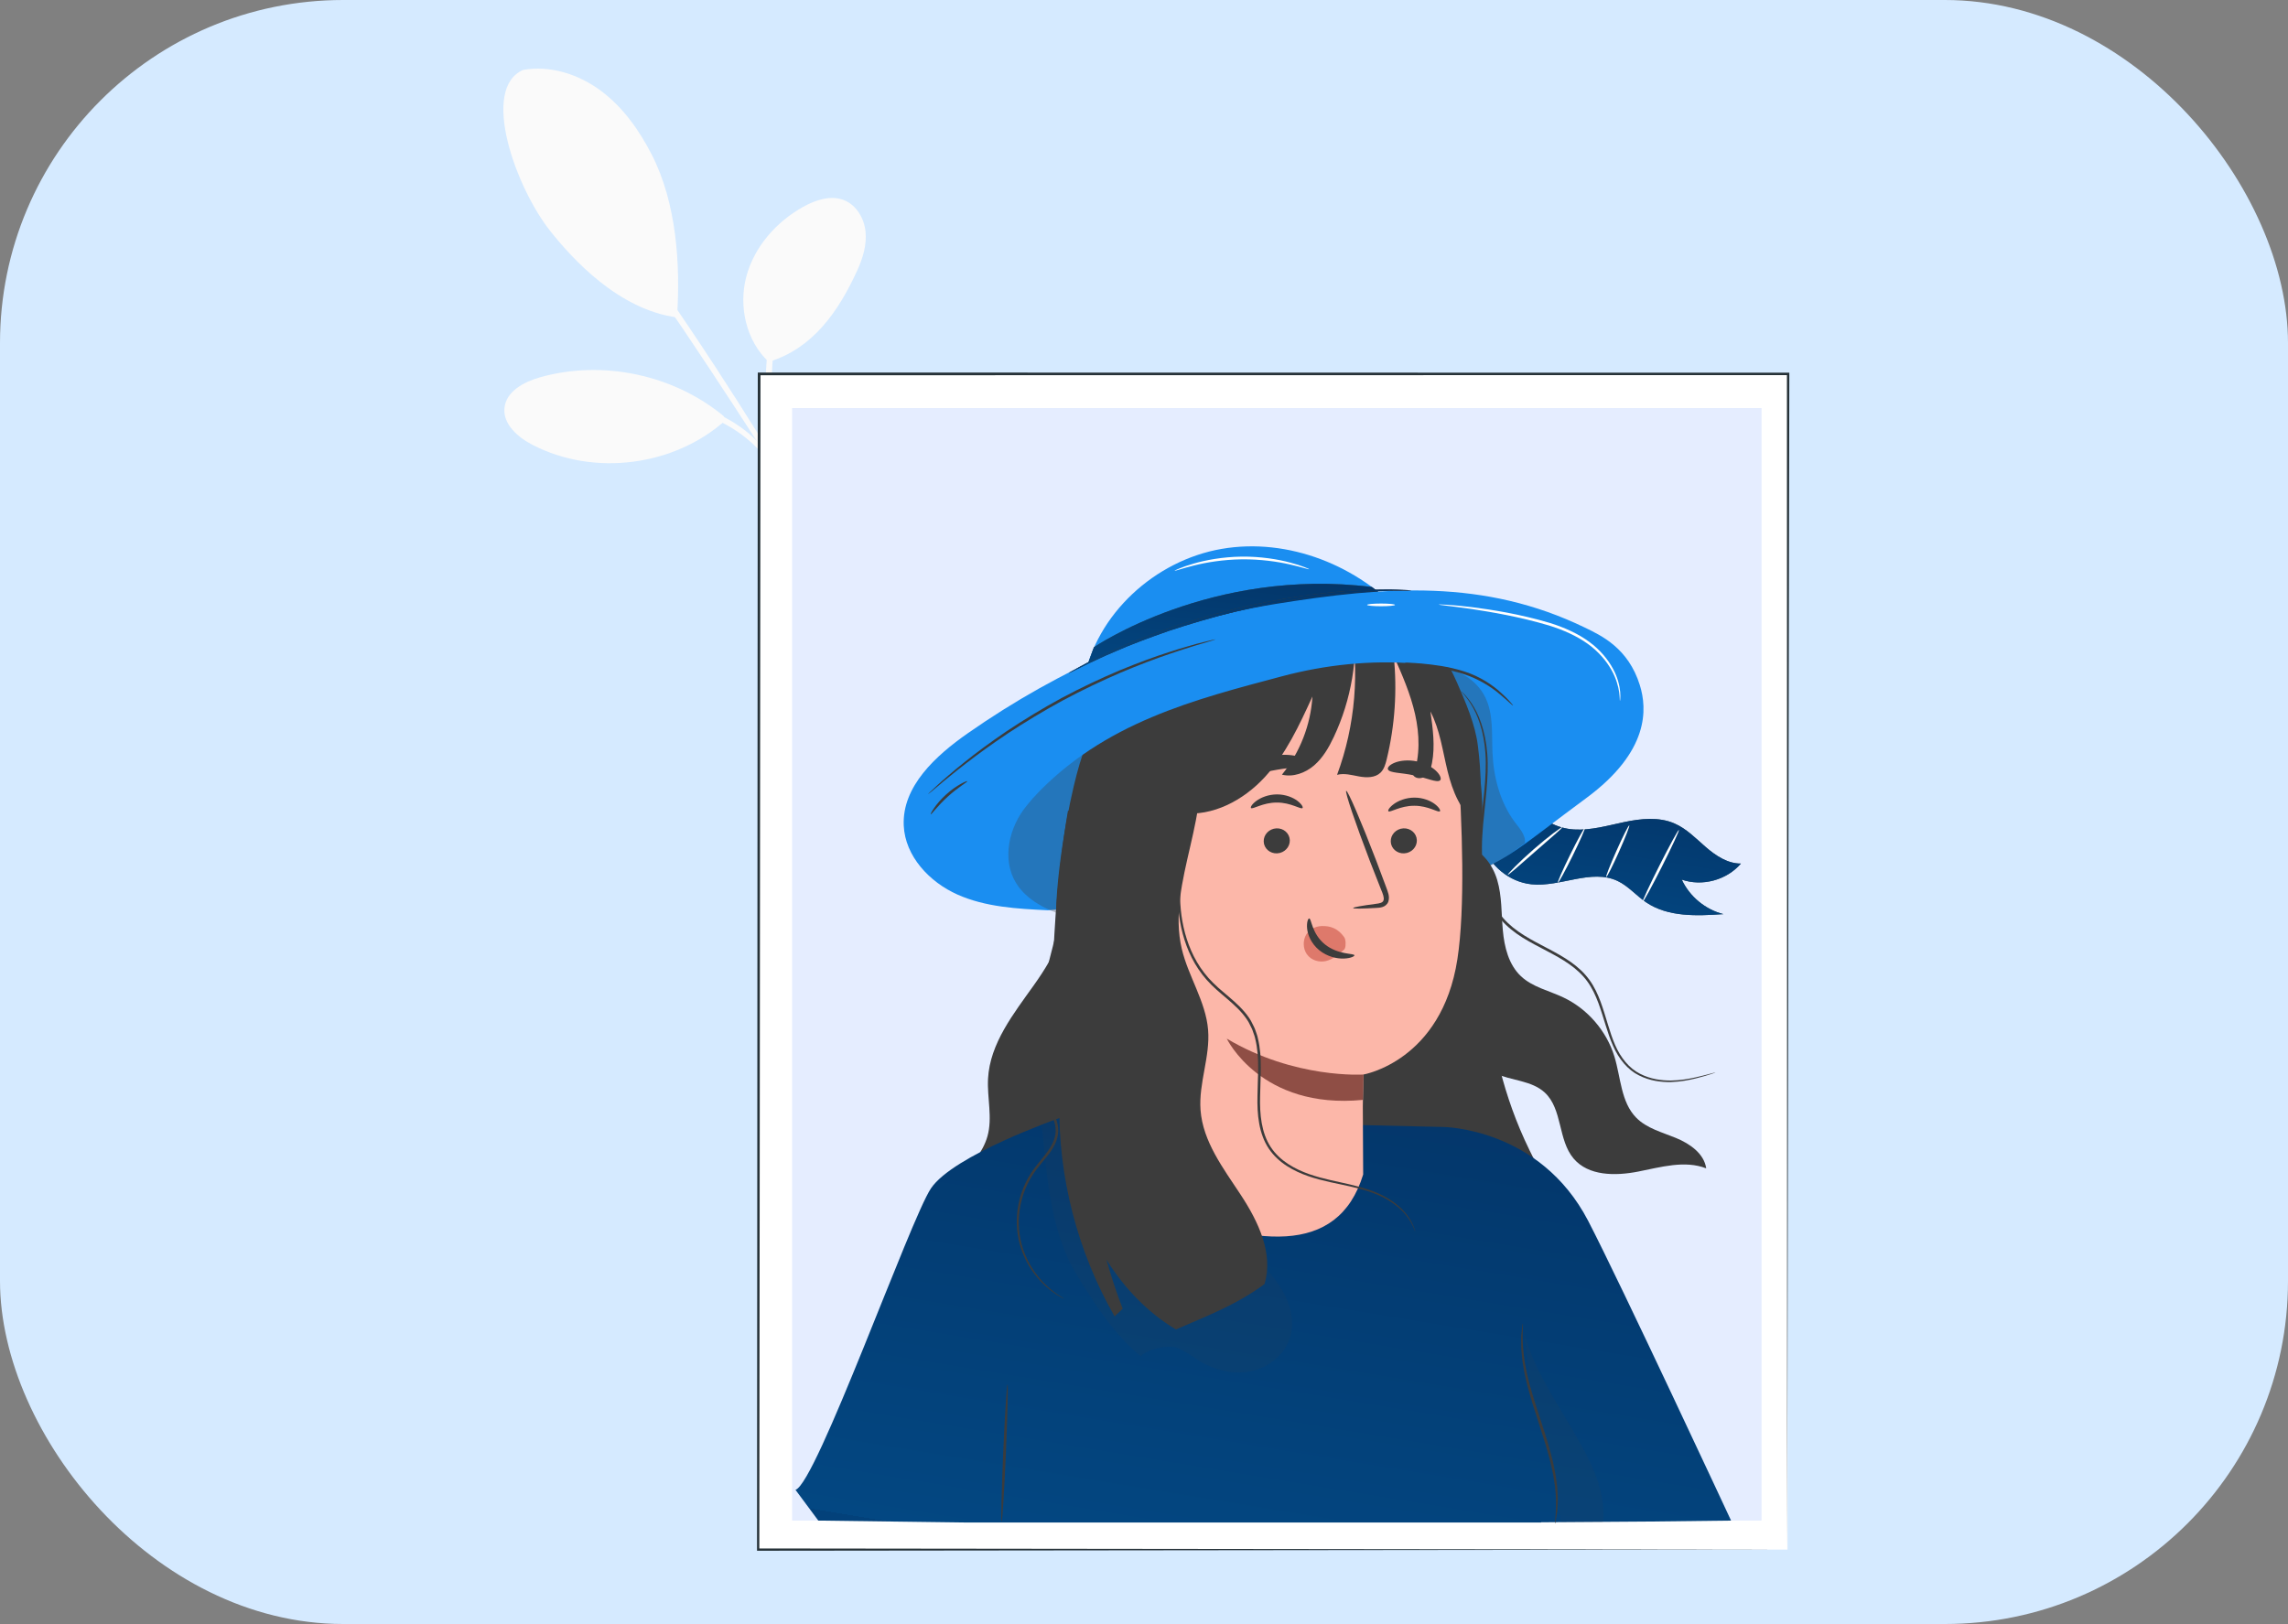 <svg width="200" height="142" viewBox="0 0 200 142" fill="none" xmlns="http://www.w3.org/2000/svg">
<rect x="0" y="0" width="200" height="142" fill="#808080" stroke="none"/>
<rect width="200" height="142" rx="30" fill="#D5EAFF"/>
<path d="M45.735 6.111C48.113 5.691 50.601 6.501 52.535 7.945C54.47 9.389 55.9 11.419 56.996 13.57C59.117 17.733 59.5 23.096 59.177 27.756C54.035 27.066 50.003 22.597 48.1 20.202C45.092 16.416 41.956 7.748 45.735 6.111Z" fill="#FAFAFA"/>
<path d="M67.191 31.642C65.223 29.798 64.546 26.795 65.237 24.188C65.927 21.581 67.856 19.396 70.212 18.084C71.302 17.478 72.623 17.04 73.781 17.502C74.865 17.933 75.539 19.088 75.658 20.248C75.777 21.408 75.423 22.568 74.941 23.629C73.288 27.269 71.02 30.489 67.191 31.642Z" fill="#FAFAFA"/>
<path d="M69.252 43.149C69.193 43.169 68.686 42.111 68.015 40.32C67.679 39.423 67.4 38.288 67.252 37.032C67.112 35.778 66.929 34.402 66.952 32.924C66.969 29.976 67.776 27.348 68.732 25.675C69.203 24.831 69.693 24.219 70.042 23.814C70.412 23.422 70.633 23.226 70.659 23.25C70.731 23.311 69.904 24.168 69.06 25.847C68.215 27.517 67.494 30.062 67.476 32.931C67.452 34.356 67.619 35.731 67.731 36.975C67.852 38.219 68.081 39.304 68.366 40.204C68.939 42.004 69.329 43.122 69.252 43.149Z" fill="#FAFAFA"/>
<path d="M48.707 12.501C48.736 12.48 49.086 12.912 49.693 13.712C50.301 14.512 51.165 15.681 52.219 17.135C54.327 20.042 57.196 24.092 60.254 28.641C63.311 33.193 65.963 37.391 67.817 40.468C68.744 42.007 69.48 43.261 69.971 44.137C70.463 45.013 70.721 45.506 70.69 45.525C70.659 45.543 70.343 45.086 69.796 44.243C69.204 43.319 68.432 42.115 67.502 40.664C65.569 37.64 62.873 33.48 59.819 28.933C56.759 24.447 53.991 20.389 51.917 17.348C50.949 15.922 50.145 14.739 49.528 13.83C48.971 12.995 48.677 12.522 48.707 12.501Z" fill="#FAFAFA"/>
<path d="M63.254 36.382C58.875 32.755 52.679 31.445 47.206 32.99C45.813 33.384 44.263 34.204 44.099 35.643C43.935 37.084 45.27 38.236 46.558 38.903C51.918 41.677 58.955 40.771 63.437 36.73" fill="#FAFAFA"/>
<path d="M50.635 35.487C50.63 35.451 50.914 35.382 51.432 35.287C51.95 35.184 52.707 35.087 53.647 34.991C55.516 34.847 58.19 34.721 61.009 35.545C62.41 35.959 63.671 36.594 64.706 37.324C65.747 38.053 66.525 38.9 67.129 39.631C67.709 40.386 68.132 41.028 68.366 41.504C68.615 41.972 68.736 42.237 68.704 42.254C68.614 42.309 68.058 41.275 66.846 39.87C66.222 39.188 65.445 38.397 64.43 37.72C63.421 37.041 62.211 36.447 60.86 36.048C58.148 35.252 55.527 35.31 53.671 35.361C51.803 35.447 50.645 35.57 50.635 35.487Z" fill="#FAFAFA"/>
<path d="M156.252 32.693H66.305V135.494H156.252V32.693Z" fill="white"/>
<path d="M153.982 35.681H69.241V132.957H153.982V35.681Z" fill="#E5EDFF"/>
<path d="M122.716 53.876C118.79 49.455 112.608 46.986 106.782 47.995C100.955 49.004 95.808 53.692 94.73 59.506L127.831 70.35C128.365 64.462 126.642 58.298 122.716 53.876Z" fill="#1A8EF1"/>
<path d="M95.623 56.591C95.623 56.591 105.904 49.574 119.92 51.329L121.197 52.315L94.73 59.062L95.623 56.591Z" fill="#455A64"/>
<path d="M95.623 56.591C95.623 56.591 105.904 49.574 119.92 51.329L121.197 52.315L94.73 59.062L95.623 56.591Z" fill="url(#paint0_linear_566_4239)"/>
<path d="M152.177 75.509C151.022 75.518 149.985 74.826 149.111 74.07C148.238 73.315 147.418 72.453 146.357 71.997C144.995 71.41 143.432 71.577 141.981 71.881C140.529 72.185 139.075 72.618 137.594 72.529C136.114 72.44 134.553 71.687 134.024 70.302L129.613 73.851C130.197 75.697 131.939 77.118 133.864 77.321C136.403 77.587 139.102 75.937 141.407 77.033C142.343 77.479 143.03 78.314 143.888 78.896C145.812 80.201 148.328 80.09 150.648 79.929C149.068 79.53 147.692 78.39 147.007 76.912C148.799 77.535 150.946 76.953 152.177 75.509Z" fill="#455A64"/>
<path d="M152.177 75.509C151.022 75.518 149.985 74.826 149.111 74.07C148.238 73.315 147.418 72.453 146.357 71.997C144.995 71.41 143.432 71.577 141.981 71.881C140.529 72.185 139.075 72.618 137.594 72.529C136.114 72.44 134.553 71.687 134.024 70.302L129.613 73.851C130.197 75.697 131.939 77.118 133.864 77.321C136.403 77.587 139.102 75.937 141.407 77.033C142.343 77.479 143.03 78.314 143.888 78.896C145.812 80.201 148.328 80.09 150.648 79.929C149.068 79.53 147.692 78.39 147.007 76.912C148.799 77.535 150.946 76.953 152.177 75.509Z" fill="url(#paint1_linear_566_4239)"/>
<path d="M136.578 72.319C136.62 72.371 135.534 73.288 134.216 74.441C132.896 75.592 131.841 76.544 131.794 76.496C131.772 76.473 132.008 76.204 132.414 75.796C132.82 75.387 133.399 74.841 134.06 74.263C134.722 73.685 135.342 73.185 135.801 72.838C136.26 72.491 136.558 72.294 136.578 72.319Z" fill="white"/>
<path d="M138.537 72.393C138.596 72.422 138.114 73.519 137.462 74.842C136.81 76.166 136.234 77.216 136.175 77.187C136.117 77.158 136.598 76.062 137.251 74.738C137.903 73.414 138.479 72.364 138.537 72.393Z" fill="white"/>
<path d="M142.42 72.17C142.478 72.199 142.075 73.231 141.52 74.476C140.964 75.72 140.465 76.709 140.404 76.685C140.344 76.661 140.747 75.629 141.304 74.379C141.862 73.13 142.361 72.141 142.42 72.17Z" fill="white"/>
<path d="M146.757 72.568C146.815 72.597 146.152 74.031 145.275 75.77C144.398 77.51 143.64 78.895 143.582 78.866C143.524 78.837 144.187 77.403 145.064 75.664C145.941 73.925 146.699 72.538 146.757 72.568Z" fill="white"/>
<path d="M143.345 59.918C142.34 56.67 139.977 55.573 138.548 54.88C129.725 50.606 121.168 51.257 111.489 52.812C101.809 54.368 92.641 58.498 84.603 64.111C81.795 66.071 78.846 68.76 78.998 72.182C79.118 74.866 81.243 77.129 83.698 78.221C86.153 79.313 88.908 79.461 91.592 79.593L127.993 76.632C131.965 75.132 132.978 73.972 138.649 69.791C144.212 65.69 143.976 61.956 143.345 59.918Z" fill="#1A8EF1"/>
<g opacity="0.3">
<path d="M126.813 58.585C128.135 58.884 129.296 59.821 129.868 61.049C130.554 62.52 130.389 64.222 130.463 65.843C130.56 67.963 131.118 70.109 132.369 71.824C132.811 72.43 133.37 72.969 133.301 73.716C131.894 74.802 130.459 75.696 128.991 76.357L126.983 61.684L126.813 58.585Z" fill="#3C3C3C"/>
</g>
<g opacity="0.3">
<path d="M89.752 70.436C88.199 72.307 87.544 75.128 88.812 77.202C89.761 78.754 91.54 79.578 93.266 80.151C93.588 80.258 93.978 80.347 94.238 80.129C94.442 79.956 94.477 79.661 94.499 79.395C94.831 75.311 95.163 71.225 95.495 67.141L94.982 65.72C92.749 66.681 91.304 68.566 89.752 70.436Z" fill="#3C3C3C"/>
</g>
<path d="M98.054 100.522C97.24 94.624 96.425 88.726 95.611 82.828L93.065 77.571C93.84 80.56 92.177 83.605 90.388 86.121C88.599 88.637 86.533 91.232 86.367 94.314C86.277 96 86.773 97.73 86.316 99.355C85.909 100.8 84.813 101.928 83.988 103.183C83.162 104.437 82.603 106.11 83.359 107.407C87.335 106.559 91.311 105.711 95.287 104.863C96.108 104.688 96.986 104.481 97.547 103.858C98.325 102.993 98.213 101.674 98.054 100.522Z" fill="#3C3C3C"/>
<path d="M128.024 89.093C127.797 91.013 128.914 93.019 130.667 93.838C132.096 94.504 133.883 94.461 135.037 95.536C136.59 96.982 136.18 99.675 137.549 101.297C138.849 102.839 141.213 102.829 143.192 102.442C145.171 102.055 147.265 101.428 149.144 102.159C148.96 100.863 147.711 100.001 146.5 99.502C145.29 99.003 143.949 98.665 143.03 97.733C141.684 96.367 141.682 94.221 141.122 92.388C140.436 90.141 138.77 88.213 136.647 87.209C135.394 86.617 133.96 86.31 132.95 85.36C131.875 84.349 131.497 82.803 131.366 81.334C131.234 79.864 131.294 78.359 130.875 76.944C130.456 75.529 129.409 74.169 127.952 73.935" fill="#3C3C3C"/>
<path d="M93.349 70.904L129.422 69.446C129.558 80.656 129.017 90.297 133.265 99.65C134.345 102.028 135.72 104.28 136.544 106.758C137.367 109.235 137.584 112.068 136.361 114.375C133.888 113.804 131.415 113.233 128.943 112.662C128.923 111.903 128.903 111.144 128.883 110.385C128.721 111.372 127.941 112.272 127.006 112.715C125.802 113.284 124.415 113.273 123.083 113.228C115.372 112.963 107.689 111.896 100.197 110.052C99.2 109.807 94.57 110.454 94.57 110.454C91.306 99.082 91.378 82.57 93.349 70.904Z" fill="#3C3C3C"/>
<path d="M151.317 132.957C151.317 132.957 141.653 112.195 138.832 106.762C134.586 98.582 126.14 98.54 126.14 98.54L92.591 97.772C92.591 97.772 83.327 101 81.377 103.911C79.569 106.609 71.365 129.704 69.536 130.27L71.53 132.957L84.266 133.123H85.345H134.71C134.711 133.117 134.711 133.112 134.711 133.106L144.118 133.041L151.317 132.957Z" fill="url(#paint2_linear_566_4239)"/>
<g opacity="0.1">
<path d="M112.066 112.786C111.353 111.575 110.349 110.568 109.392 109.54C105.373 105.224 102.013 100.296 99.462 94.978L91.067 98.416C91.509 102.798 91.817 107.718 94.12 111.472C95.754 114.138 97.323 116.581 99.71 118.6C100.254 117.984 102.085 117.566 102.857 117.847C103.628 118.128 104.276 118.663 104.984 119.079C106.337 119.875 107.984 120.236 109.509 119.866C111.035 119.497 112.393 118.335 112.806 116.821C113.176 115.466 112.778 113.997 112.066 112.786Z" fill="#3C3C3C"/>
</g>
<path d="M93.86 68.739C95.186 63.172 96.353 62.06 100.977 58.69C105.099 55.687 112.033 52.989 117.117 53.382C119.62 53.575 120.269 52.131 122.409 53.444C125.343 55.245 126.49 58.727 127.824 61.9C130.498 68.257 129.832 76.716 127.788 79.001L101.161 91.882C96.618 89.311 93.563 88.078 92.518 82.964C91.805 79.482 93.036 72.197 93.86 68.739Z" fill="#3C3C3C"/>
<path d="M101.553 59.19L118.175 54.917C123.502 54.332 127.072 60.879 127.43 66.226C127.829 72.166 128.081 79.434 127.395 83.87C126.016 92.79 119.187 93.953 119.187 93.953C119.185 93.923 119.167 94.086 119.127 96.734L119.158 102.697C116.944 109.924 109.619 109.032 100.474 105.249L98.76 62.382C98.721 60.754 99.934 59.368 101.553 59.19Z" fill="#FCB7A9"/>
<path d="M123.85 73.458C123.874 74.061 123.382 74.579 122.752 74.616C122.123 74.652 121.593 74.194 121.57 73.59C121.546 72.986 122.037 72.468 122.666 72.431C123.296 72.395 123.826 72.854 123.85 73.458Z" fill="#3C3C3C"/>
<path d="M125.867 70.935C125.725 71.085 124.857 70.447 123.626 70.455C122.397 70.446 121.497 71.082 121.363 70.932C121.297 70.866 121.44 70.596 121.832 70.308C122.218 70.022 122.877 69.742 123.644 69.742C124.41 69.743 125.056 70.023 125.428 70.31C125.807 70.599 125.936 70.868 125.867 70.935Z" fill="#3C3C3C"/>
<path d="M112.745 73.458C112.769 74.062 112.277 74.579 111.647 74.616C111.019 74.652 110.488 74.194 110.464 73.59C110.44 72.986 110.932 72.467 111.561 72.431C112.191 72.394 112.721 72.854 112.745 73.458Z" fill="#3C3C3C"/>
<path d="M113.857 70.654C113.715 70.803 112.845 70.166 111.616 70.174C110.387 70.165 109.487 70.802 109.353 70.651C109.287 70.585 109.429 70.315 109.822 70.028C110.208 69.741 110.867 69.461 111.633 69.461C112.399 69.462 113.045 69.742 113.417 70.029C113.795 70.318 113.925 70.587 113.857 70.654Z" fill="#3C3C3C"/>
<path d="M118.279 79.398C118.273 79.328 119.037 79.192 120.276 79.029C120.59 78.995 120.887 78.931 120.939 78.717C121.012 78.49 120.879 78.152 120.725 77.787C120.427 77.028 120.115 76.232 119.787 75.398C118.483 71.998 117.537 69.201 117.675 69.15C117.812 69.098 118.981 71.813 120.285 75.214C120.599 76.052 120.899 76.852 121.185 77.617C121.305 77.973 121.511 78.377 121.353 78.849C121.269 79.084 121.039 79.255 120.838 79.311C120.637 79.373 120.46 79.377 120.305 79.387C119.057 79.459 118.284 79.468 118.279 79.398Z" fill="#3C3C3C"/>
<path d="M119.188 93.953C119.188 93.953 113.192 94.364 107.236 90.816C107.236 90.816 110.212 97.042 119.131 96.172L119.188 93.953Z" fill="#8F4E45"/>
<path d="M117.485 81.926C116.975 81.208 116.32 80.944 115.539 80.972C114.998 80.992 114.47 81.244 114.18 81.72C113.889 82.196 113.879 82.907 114.221 83.414C114.606 83.985 115.328 84.171 115.913 84.029C116.499 83.887 116.979 83.482 117.434 83.078C117.559 82.966 117.504 83.045 117.575 82.883C117.646 82.721 117.659 82.134 117.485 81.926Z" fill="#DE796B"/>
<path d="M114.44 80.309C114.639 80.295 114.655 81.631 115.807 82.567C116.958 83.507 118.38 83.343 118.392 83.529C118.411 83.613 118.077 83.792 117.477 83.814C116.887 83.84 116.025 83.659 115.32 83.086C114.617 82.512 114.31 81.739 114.259 81.192C114.203 80.634 114.349 80.302 114.44 80.309Z" fill="#3C3C3C"/>
<path d="M114.398 66.782C114.298 67.123 113.062 67.041 111.633 67.304C110.197 67.537 109.062 68.031 108.852 67.743C108.758 67.606 108.941 67.279 109.391 66.926C109.836 66.575 110.56 66.222 111.419 66.073C112.278 65.925 113.079 66.013 113.616 66.194C114.158 66.375 114.441 66.621 114.398 66.782Z" fill="#3C3C3C"/>
<path d="M125.88 68.235C125.593 68.467 124.713 68.013 123.594 67.797C122.484 67.546 121.492 67.607 121.326 67.28C121.255 67.123 121.454 66.875 121.916 66.689C122.371 66.504 123.093 66.415 123.859 66.576C124.625 66.737 125.247 67.107 125.586 67.459C125.93 67.813 126.009 68.119 125.88 68.235Z" fill="#3C3C3C"/>
<path d="M118.352 53.888C118.749 57.484 118.129 61.188 116.581 64.459C116.149 65.373 115.63 66.272 114.863 66.931C114.096 67.589 113.038 67.976 112.057 67.735C113.627 65.808 114.574 63.381 114.723 60.9C113.583 63.396 112.411 65.938 110.553 67.956C108.693 69.975 105.997 71.42 103.272 71.091L103.513 69.263C103.075 70.562 102.379 71.839 101.24 72.603C100.102 73.368 98.447 73.478 97.415 72.576C98.472 68.143 95.89 63.219 97.734 59.052C99.011 56.166 102.472 55.275 105.508 54.417C109.779 53.209 113.997 52.402 118.289 53.529" fill="#3C3C3C"/>
<path d="M117.979 53.949C117.992 54.014 118.001 54.079 118.014 54.144L117.983 54.155C117.981 54.086 117.98 54.018 117.979 53.949Z" fill="#3C3C3C"/>
<path d="M118.014 54.144L118.561 53.935C120.267 53.119 121.399 52.168 123.942 54.559C125.32 55.855 126.526 57.77 127.374 59.711C128.132 61.444 128.952 63.328 129.185 65.205C129.491 67.661 129.521 69.446 129.166 72.046C127.686 70.999 126.966 69.183 126.535 67.422C126.104 65.661 125.873 63.819 125.038 62.21C125.249 63.71 125.46 65.243 125.172 66.731C125.094 67.137 124.963 67.562 124.649 67.832C124.334 68.102 123.788 68.134 123.542 67.8C124.146 66.092 124.093 64.207 123.694 62.44C123.295 60.673 122.566 59.001 121.829 57.346C122.142 60.369 121.933 63.445 121.213 66.397C121.11 66.822 120.983 67.266 120.667 67.567C120.194 68.017 119.453 68.009 118.811 67.893C118.169 67.777 117.508 67.581 116.877 67.751C118.48 63.431 118.875 58.671 118.014 54.144Z" fill="#3C3C3C"/>
<path d="M108.466 104.489C106.942 102.167 105.141 99.82 104.941 97.048C104.771 94.705 105.794 92.393 105.603 90.052C105.402 87.569 103.875 85.394 103.303 82.97C101.914 77.089 106.288 70.851 104.478 65.085L96.716 65.891L92.597 96.37C92.492 102.897 94.181 109.443 97.432 115.104C97.667 114.88 97.902 114.656 98.136 114.432C97.596 113.031 97.126 111.602 96.722 110.155C98.284 112.648 100.348 114.79 102.789 116.248C105.331 115.125 107.991 114.153 110.53 112.28C111.343 109.623 109.991 106.812 108.466 104.489Z" fill="#3C3C3C"/>
<path d="M123.703 52.886C117.692 51.077 108.658 53.21 103.055 54.966C97.065 56.844 90.885 61.556 90.749 67.832L90.325 69.743C96.462 63.138 104.494 61.154 112.054 59.136C119.614 57.118 128.064 57.427 134.797 61.413C132.6 56.325 129.009 54.484 123.703 52.886Z" fill="#1A8EF1"/>
<path d="M93.024 113.563C93.022 113.567 92.983 113.549 92.909 113.512C92.835 113.473 92.722 113.421 92.583 113.336C92.303 113.173 91.901 112.906 91.438 112.495C90.975 112.086 90.46 111.517 89.996 110.768C89.537 110.018 89.134 109.076 88.965 107.973C88.796 106.876 88.859 105.626 89.264 104.378C89.468 103.756 89.757 103.137 90.136 102.55C90.519 101.962 91.006 101.438 91.44 100.864C91.872 100.298 92.259 99.642 92.28 98.908C92.304 98.172 91.936 97.47 91.552 96.79C90.704 95.435 90.259 93.763 90.238 92.072C90.2 90.373 90.521 88.738 90.893 87.199C91.285 85.666 91.663 84.186 92.023 82.776C92.72 79.953 93.272 77.393 93.7 75.236C94.13 73.08 94.436 71.326 94.645 70.114C94.747 69.522 94.827 69.055 94.885 68.718C94.912 68.57 94.934 68.451 94.951 68.356C94.968 68.274 94.978 68.233 94.982 68.233C94.986 68.234 94.984 68.276 94.975 68.359C94.964 68.455 94.95 68.575 94.932 68.725C94.892 69.047 94.826 69.52 94.736 70.129C94.554 71.346 94.273 73.105 93.864 75.268C93.456 77.431 92.921 79.998 92.235 82.827C91.899 84.243 91.495 85.72 91.117 87.253C90.75 88.785 90.436 90.401 90.474 92.067C90.499 93.732 90.921 95.337 91.754 96.677C92.136 97.359 92.532 98.1 92.505 98.915C92.479 99.726 92.055 100.421 91.614 100.995C91.168 101.579 90.683 102.097 90.31 102.664C89.938 103.233 89.654 103.834 89.45 104.439C89.048 105.653 88.975 106.874 89.13 107.949C89.285 109.027 89.669 109.956 90.109 110.7C90.556 111.443 91.052 112.013 91.5 112.427C91.948 112.844 92.338 113.12 92.609 113.296C92.881 113.469 93.029 113.554 93.024 113.563Z" fill="#3C3C3C"/>
<path d="M123.703 107.678C123.665 107.702 123.553 106.955 122.697 106.018C122.272 105.557 121.656 105.077 120.859 104.676C120.063 104.27 119.079 103.978 117.978 103.732C116.878 103.479 115.645 103.283 114.372 102.847C113.738 102.627 113.096 102.344 112.49 101.953C111.885 101.564 111.319 101.055 110.896 100.414C110.038 99.116 109.878 97.445 109.919 95.826C109.93 94.199 110.133 92.493 109.724 90.833C109.687 90.622 109.603 90.428 109.536 90.228C109.477 90.025 109.381 89.839 109.285 89.654C109.116 89.27 108.864 88.937 108.6 88.62C108.061 87.989 107.419 87.466 106.8 86.935C106.176 86.41 105.581 85.851 105.099 85.217C104.613 84.588 104.226 83.908 103.925 83.214C103.325 81.822 103.056 80.39 102.982 79.053C102.91 77.712 103.036 76.462 103.232 75.343C103.635 73.102 104.261 71.366 104.673 70.17C104.884 69.572 105.056 69.112 105.175 68.8C105.232 68.655 105.277 68.538 105.313 68.446C105.346 68.367 105.364 68.327 105.368 68.329C105.372 68.33 105.361 68.373 105.336 68.455C105.306 68.549 105.268 68.668 105.219 68.816C105.109 69.149 104.955 69.612 104.759 70.2C104.375 71.404 103.775 73.145 103.397 75.372C103.213 76.485 103.098 77.721 103.178 79.042C103.258 80.36 103.531 81.768 104.125 83.128C104.422 83.806 104.802 84.469 105.277 85.08C105.748 85.695 106.326 86.237 106.95 86.76C107.568 87.288 108.22 87.816 108.779 88.468C109.052 88.795 109.318 89.146 109.494 89.547C109.595 89.741 109.695 89.936 109.758 90.147C109.827 90.355 109.913 90.559 109.952 90.776C110.374 92.498 110.162 94.215 110.149 95.831C110.105 97.441 110.263 99.054 111.077 100.295C111.891 101.531 113.207 102.227 114.436 102.663C115.684 103.099 116.912 103.305 118.015 103.57C119.119 103.828 120.113 104.135 120.918 104.559C121.723 104.978 122.342 105.478 122.765 105.957C123.192 106.434 123.422 106.884 123.549 107.192C123.678 107.502 123.703 107.678 123.703 107.678Z" fill="#3C3C3C"/>
<path d="M149.964 93.772C149.965 93.776 149.927 93.792 149.852 93.818C149.763 93.848 149.653 93.884 149.516 93.93C149.219 94.023 148.781 94.16 148.205 94.301C147.63 94.439 146.915 94.588 146.067 94.612C145.227 94.629 144.234 94.519 143.269 94.031C142.292 93.554 141.497 92.586 140.998 91.44C140.49 90.29 140.192 88.985 139.714 87.685C139.47 87.038 139.172 86.391 138.75 85.811C138.328 85.231 137.78 84.73 137.166 84.3C135.935 83.432 134.465 82.839 133.085 81.978C132.397 81.547 131.753 81.043 131.227 80.438C130.7 79.835 130.31 79.14 130.025 78.425C129.461 76.985 129.307 75.484 129.322 74.083C129.34 72.677 129.514 71.356 129.646 70.123C129.784 68.89 129.886 67.739 129.875 66.688C129.868 64.582 129.345 62.914 128.772 61.893C128.489 61.378 128.204 61.019 128.009 60.779C127.914 60.671 127.836 60.585 127.775 60.515C127.722 60.455 127.697 60.422 127.7 60.42C127.702 60.416 127.734 60.443 127.792 60.498C127.85 60.554 127.937 60.634 128.045 60.747C128.253 60.979 128.552 61.334 128.851 61.848C129.457 62.868 130.013 64.555 130.041 66.686C130.064 67.748 129.97 68.907 129.841 70.143C129.717 71.379 129.55 72.696 129.539 74.085C129.53 75.467 129.688 76.941 130.24 78.339C130.518 79.033 130.896 79.705 131.405 80.284C131.911 80.865 132.534 81.354 133.211 81.777C134.565 82.625 136.04 83.221 137.299 84.111C137.927 84.552 138.495 85.072 138.932 85.678C139.37 86.283 139.674 86.95 139.918 87.609C140.398 88.932 140.687 90.231 141.177 91.361C141.66 92.486 142.413 93.413 143.346 93.882C144.271 94.363 145.24 94.485 146.066 94.48C146.898 94.469 147.61 94.335 148.185 94.211C148.76 94.085 149.202 93.962 149.503 93.884C149.642 93.848 149.755 93.819 149.845 93.795C149.922 93.776 149.963 93.768 149.964 93.772Z" fill="#3C3C3C"/>
<path d="M123.371 51.627C123.371 51.636 123.261 51.642 123.054 51.646C122.823 51.648 122.522 51.651 122.147 51.654C121.753 51.648 121.272 51.659 120.713 51.685C120.154 51.702 119.518 51.722 118.817 51.781C117.412 51.856 115.747 52.057 113.906 52.312C112.068 52.601 110.059 52.982 107.972 53.482C105.887 53.997 103.926 54.582 102.161 55.168C100.406 55.783 98.834 56.366 97.547 56.936C96.896 57.203 96.32 57.473 95.814 57.71C95.304 57.941 94.869 58.148 94.52 58.329C94.184 58.495 93.914 58.628 93.706 58.73C93.519 58.819 93.419 58.863 93.415 58.856C93.411 58.849 93.504 58.791 93.684 58.688C93.886 58.576 94.15 58.43 94.478 58.248C94.821 58.053 95.251 57.833 95.756 57.591C96.259 57.342 96.832 57.061 97.481 56.783C98.763 56.192 100.333 55.591 102.091 54.962C103.858 54.362 105.824 53.769 107.916 53.252C110.01 52.75 112.029 52.374 113.874 52.097C115.724 51.852 117.396 51.668 118.807 51.614C119.511 51.565 120.15 51.557 120.71 51.552C121.271 51.54 121.753 51.542 122.148 51.562C122.523 51.577 122.824 51.589 123.055 51.598C123.263 51.609 123.371 51.619 123.371 51.627Z" fill="#3C3C3C"/>
<path d="M123.371 51.627C123.371 51.636 123.261 51.642 123.054 51.646C122.823 51.648 122.522 51.651 122.147 51.654C121.753 51.648 121.272 51.659 120.713 51.685C120.154 51.702 119.518 51.722 118.817 51.781C117.412 51.856 115.747 52.057 113.906 52.312C112.068 52.601 110.059 52.982 107.972 53.482C105.887 53.997 103.926 54.582 102.161 55.168C100.406 55.783 98.834 56.366 97.547 56.936C96.896 57.203 96.32 57.473 95.814 57.71C95.304 57.941 94.869 58.148 94.52 58.329C94.184 58.495 93.914 58.628 93.706 58.73C93.519 58.819 93.419 58.863 93.415 58.856C93.411 58.849 93.504 58.791 93.684 58.688C93.886 58.576 94.15 58.43 94.478 58.248C94.821 58.053 95.251 57.833 95.756 57.591C96.259 57.342 96.832 57.061 97.481 56.783C98.763 56.192 100.333 55.591 102.091 54.962C103.858 54.362 105.824 53.769 107.916 53.252C110.01 52.75 112.029 52.374 113.874 52.097C115.724 51.852 117.396 51.668 118.807 51.614C119.511 51.565 120.15 51.557 120.71 51.552C121.271 51.54 121.753 51.542 122.148 51.562C122.523 51.577 122.824 51.589 123.055 51.598C123.263 51.609 123.371 51.619 123.371 51.627Z" fill="url(#paint3_linear_566_4239)"/>
<path d="M132.252 61.685C132.223 61.713 131.812 61.291 131.087 60.69C130.369 60.083 129.272 59.362 127.904 58.928C126.537 58.494 125.235 58.323 124.3 58.19C123.363 58.061 122.779 57.997 122.782 57.959C122.784 57.943 122.931 57.94 123.197 57.95C123.462 57.958 123.846 57.981 124.319 58.024C125.263 58.116 126.579 58.26 127.977 58.704C129.377 59.147 130.499 59.917 131.196 60.563C131.552 60.881 131.82 61.16 131.995 61.359C132.172 61.558 132.264 61.673 132.252 61.685Z" fill="#3C3C3C"/>
<path d="M87.551 133.059C87.486 133.057 87.549 130.368 87.692 127.056C87.835 123.743 88.004 121.06 88.069 121.063C88.134 121.065 88.071 123.753 87.928 127.066C87.785 130.379 87.616 133.062 87.551 133.059Z" fill="#3C3C3C"/>
<path d="M135.93 133.221C135.868 133.213 136.096 132.223 135.986 130.616C135.969 130.414 135.951 130.204 135.933 129.987C135.908 129.769 135.864 129.544 135.829 129.311C135.767 128.842 135.639 128.351 135.526 127.831C135.263 126.798 134.915 125.677 134.53 124.504C134.143 123.332 133.788 122.205 133.516 121.166C133.393 120.642 133.265 120.148 133.194 119.673C133.156 119.437 133.106 119.211 133.081 118.99C133.059 118.77 133.038 118.558 133.017 118.354C132.963 117.95 132.98 117.58 132.973 117.257C132.974 117.095 132.967 116.945 132.976 116.807C132.989 116.672 133.002 116.546 133.014 116.43C133.061 115.977 133.095 115.729 133.111 115.731C133.171 115.736 133.008 116.736 133.183 118.338C133.208 118.538 133.234 118.747 133.262 118.964C133.291 119.182 133.345 119.405 133.387 119.638C133.465 120.104 133.6 120.593 133.727 121.111C134.008 122.14 134.367 123.258 134.754 124.431C135.14 125.605 135.484 126.735 135.738 127.779C135.846 128.307 135.969 128.803 136.022 129.28C136.054 129.518 136.094 129.746 136.115 129.967C136.128 130.188 136.141 130.401 136.153 130.606C136.193 131.012 136.159 131.381 136.149 131.704C136.141 131.866 136.14 132.017 136.125 132.154C136.104 132.288 136.085 132.413 136.066 132.529C135.993 132.978 135.946 133.224 135.93 133.221Z" fill="#3C3C3C"/>
<path d="M106.255 55.904C106.257 55.912 106.161 55.946 105.978 56.004C105.771 56.066 105.504 56.146 105.174 56.245C104.823 56.344 104.396 56.47 103.904 56.631C103.411 56.791 102.846 56.957 102.233 57.179C100.999 57.594 99.549 58.145 97.963 58.813C96.383 59.495 94.67 60.3 92.918 61.237C91.172 62.184 89.556 63.171 88.117 64.116C86.686 65.073 85.428 65.98 84.402 66.782C83.88 67.171 83.431 67.552 83.026 67.875C82.621 68.197 82.281 68.485 82.005 68.723C81.741 68.944 81.527 69.123 81.361 69.261C81.212 69.383 81.131 69.444 81.126 69.438C81.12 69.432 81.19 69.359 81.329 69.226C81.487 69.078 81.692 68.889 81.944 68.653C82.212 68.405 82.543 68.105 82.942 67.774C83.339 67.44 83.782 67.049 84.299 66.65C85.315 65.829 86.567 64.905 87.996 63.934C89.434 62.977 91.053 61.979 92.806 61.029C94.565 60.088 96.288 59.285 97.878 58.612C99.475 57.953 100.936 57.416 102.18 57.02C102.798 56.807 103.368 56.652 103.865 56.505C104.362 56.354 104.794 56.242 105.148 56.156C105.484 56.074 105.755 56.008 105.965 55.957C106.154 55.915 106.253 55.896 106.255 55.904Z" fill="#3C3C3C"/>
<path d="M84.559 68.302C84.593 68.364 83.741 68.842 82.861 69.645C81.974 70.441 81.415 71.241 81.356 71.201C81.303 71.173 81.789 70.291 82.703 69.469C83.611 68.643 84.537 68.247 84.559 68.302Z" fill="#3C3C3C"/>
<path d="M141.606 61.282C141.582 61.281 141.599 61.005 141.534 60.516C141.462 60.031 141.289 59.328 140.853 58.563C140.422 57.802 139.741 56.979 138.798 56.302C137.855 55.622 136.677 55.087 135.391 54.688C132.802 53.92 130.37 53.515 128.619 53.249C127.741 53.121 127.027 53.034 126.534 52.974C126.041 52.913 125.768 52.879 125.77 52.862C125.77 52.853 125.839 52.851 125.97 52.854C126.102 52.858 126.295 52.866 126.543 52.883C127.039 52.915 127.757 52.976 128.641 53.084C130.407 53.31 132.844 53.688 135.461 54.464C136.764 54.866 137.966 55.419 138.926 56.127C139.889 56.833 140.576 57.691 141 58.483C141.429 59.279 141.58 60.009 141.626 60.506C141.642 60.756 141.646 60.951 141.632 61.082C141.623 61.214 141.614 61.282 141.606 61.282Z" fill="white"/>
<path d="M121.942 52.891C121.942 52.956 121.396 53.009 120.721 53.009C120.047 53.009 119.501 52.956 119.501 52.891C119.501 52.826 120.047 52.773 120.721 52.773C121.396 52.773 121.942 52.826 121.942 52.891Z" fill="white"/>
<path d="M114.435 49.771C114.421 49.809 113.786 49.588 112.731 49.35C111.679 49.11 110.195 48.89 108.548 48.906C106.9 48.927 105.422 49.18 104.375 49.444C103.326 49.705 102.696 49.941 102.681 49.902C102.675 49.887 102.828 49.815 103.11 49.699C103.39 49.58 103.808 49.435 104.332 49.282C105.378 48.975 106.874 48.691 108.545 48.67C110.216 48.653 111.718 48.904 112.771 49.188C113.298 49.328 113.719 49.464 114.002 49.577C114.286 49.687 114.441 49.755 114.435 49.771Z" fill="white"/>
<g opacity="0.1">
<path d="M137.237 124.638C135.735 122.078 134.042 119.553 133.286 116.693C133.249 116.553 133.215 116.412 133.182 116.271L133.927 122.142C135.416 125.914 136.445 133.095 136.445 133.095L140.129 133.124C140.404 130.014 138.813 127.323 137.237 124.638Z" fill="#3C3C3C"/>
</g>
<path d="M156.219 135.494C156.219 134.591 156.212 94.013 156.2 32.693L156.305 32.798C129.814 32.802 99.039 32.806 66.368 32.811H66.359L66.476 32.693C66.438 70.597 66.403 105.942 66.373 135.494L66.273 135.395C120.408 135.455 155.38 135.493 156.219 135.494C155.381 135.495 120.408 135.534 66.273 135.594H66.173V135.494C66.193 105.941 66.216 70.597 66.24 32.693V32.575H66.358H66.367C99.039 32.58 129.813 32.585 156.304 32.589H156.409V32.693C156.296 94.014 156.221 134.592 156.219 135.494Z" fill="#263238"/>
<defs>
<linearGradient id="paint0_linear_566_4239" x1="138.82" y1="45.234" x2="136.702" y2="63.583" gradientUnits="userSpaceOnUse">
<stop stop-color="#042856"/>
<stop offset="1" stop-color="#034782"/>
<stop offset="1" stop-color="#03417A"/>
</linearGradient>
<linearGradient id="paint1_linear_566_4239" x1="167.201" y1="63.25" x2="163.593" y2="85.212" gradientUnits="userSpaceOnUse">
<stop stop-color="#042856"/>
<stop offset="1" stop-color="#034782"/>
<stop offset="1" stop-color="#03417A"/>
</linearGradient>
<linearGradient id="paint2_linear_566_4239" x1="205.772" y1="72.129" x2="192.612" y2="151.976" gradientUnits="userSpaceOnUse">
<stop stop-color="#042856"/>
<stop offset="1" stop-color="#034782"/>
<stop offset="1" stop-color="#03417A"/>
</linearGradient>
<linearGradient id="paint3_linear_566_4239" x1="143.318" y1="46.24" x2="141.752" y2="63.059" gradientUnits="userSpaceOnUse">
<stop stop-color="#042856"/>
<stop offset="1" stop-color="#034782"/>
<stop offset="1" stop-color="#03417A"/>
</linearGradient>
</defs>
</svg>
